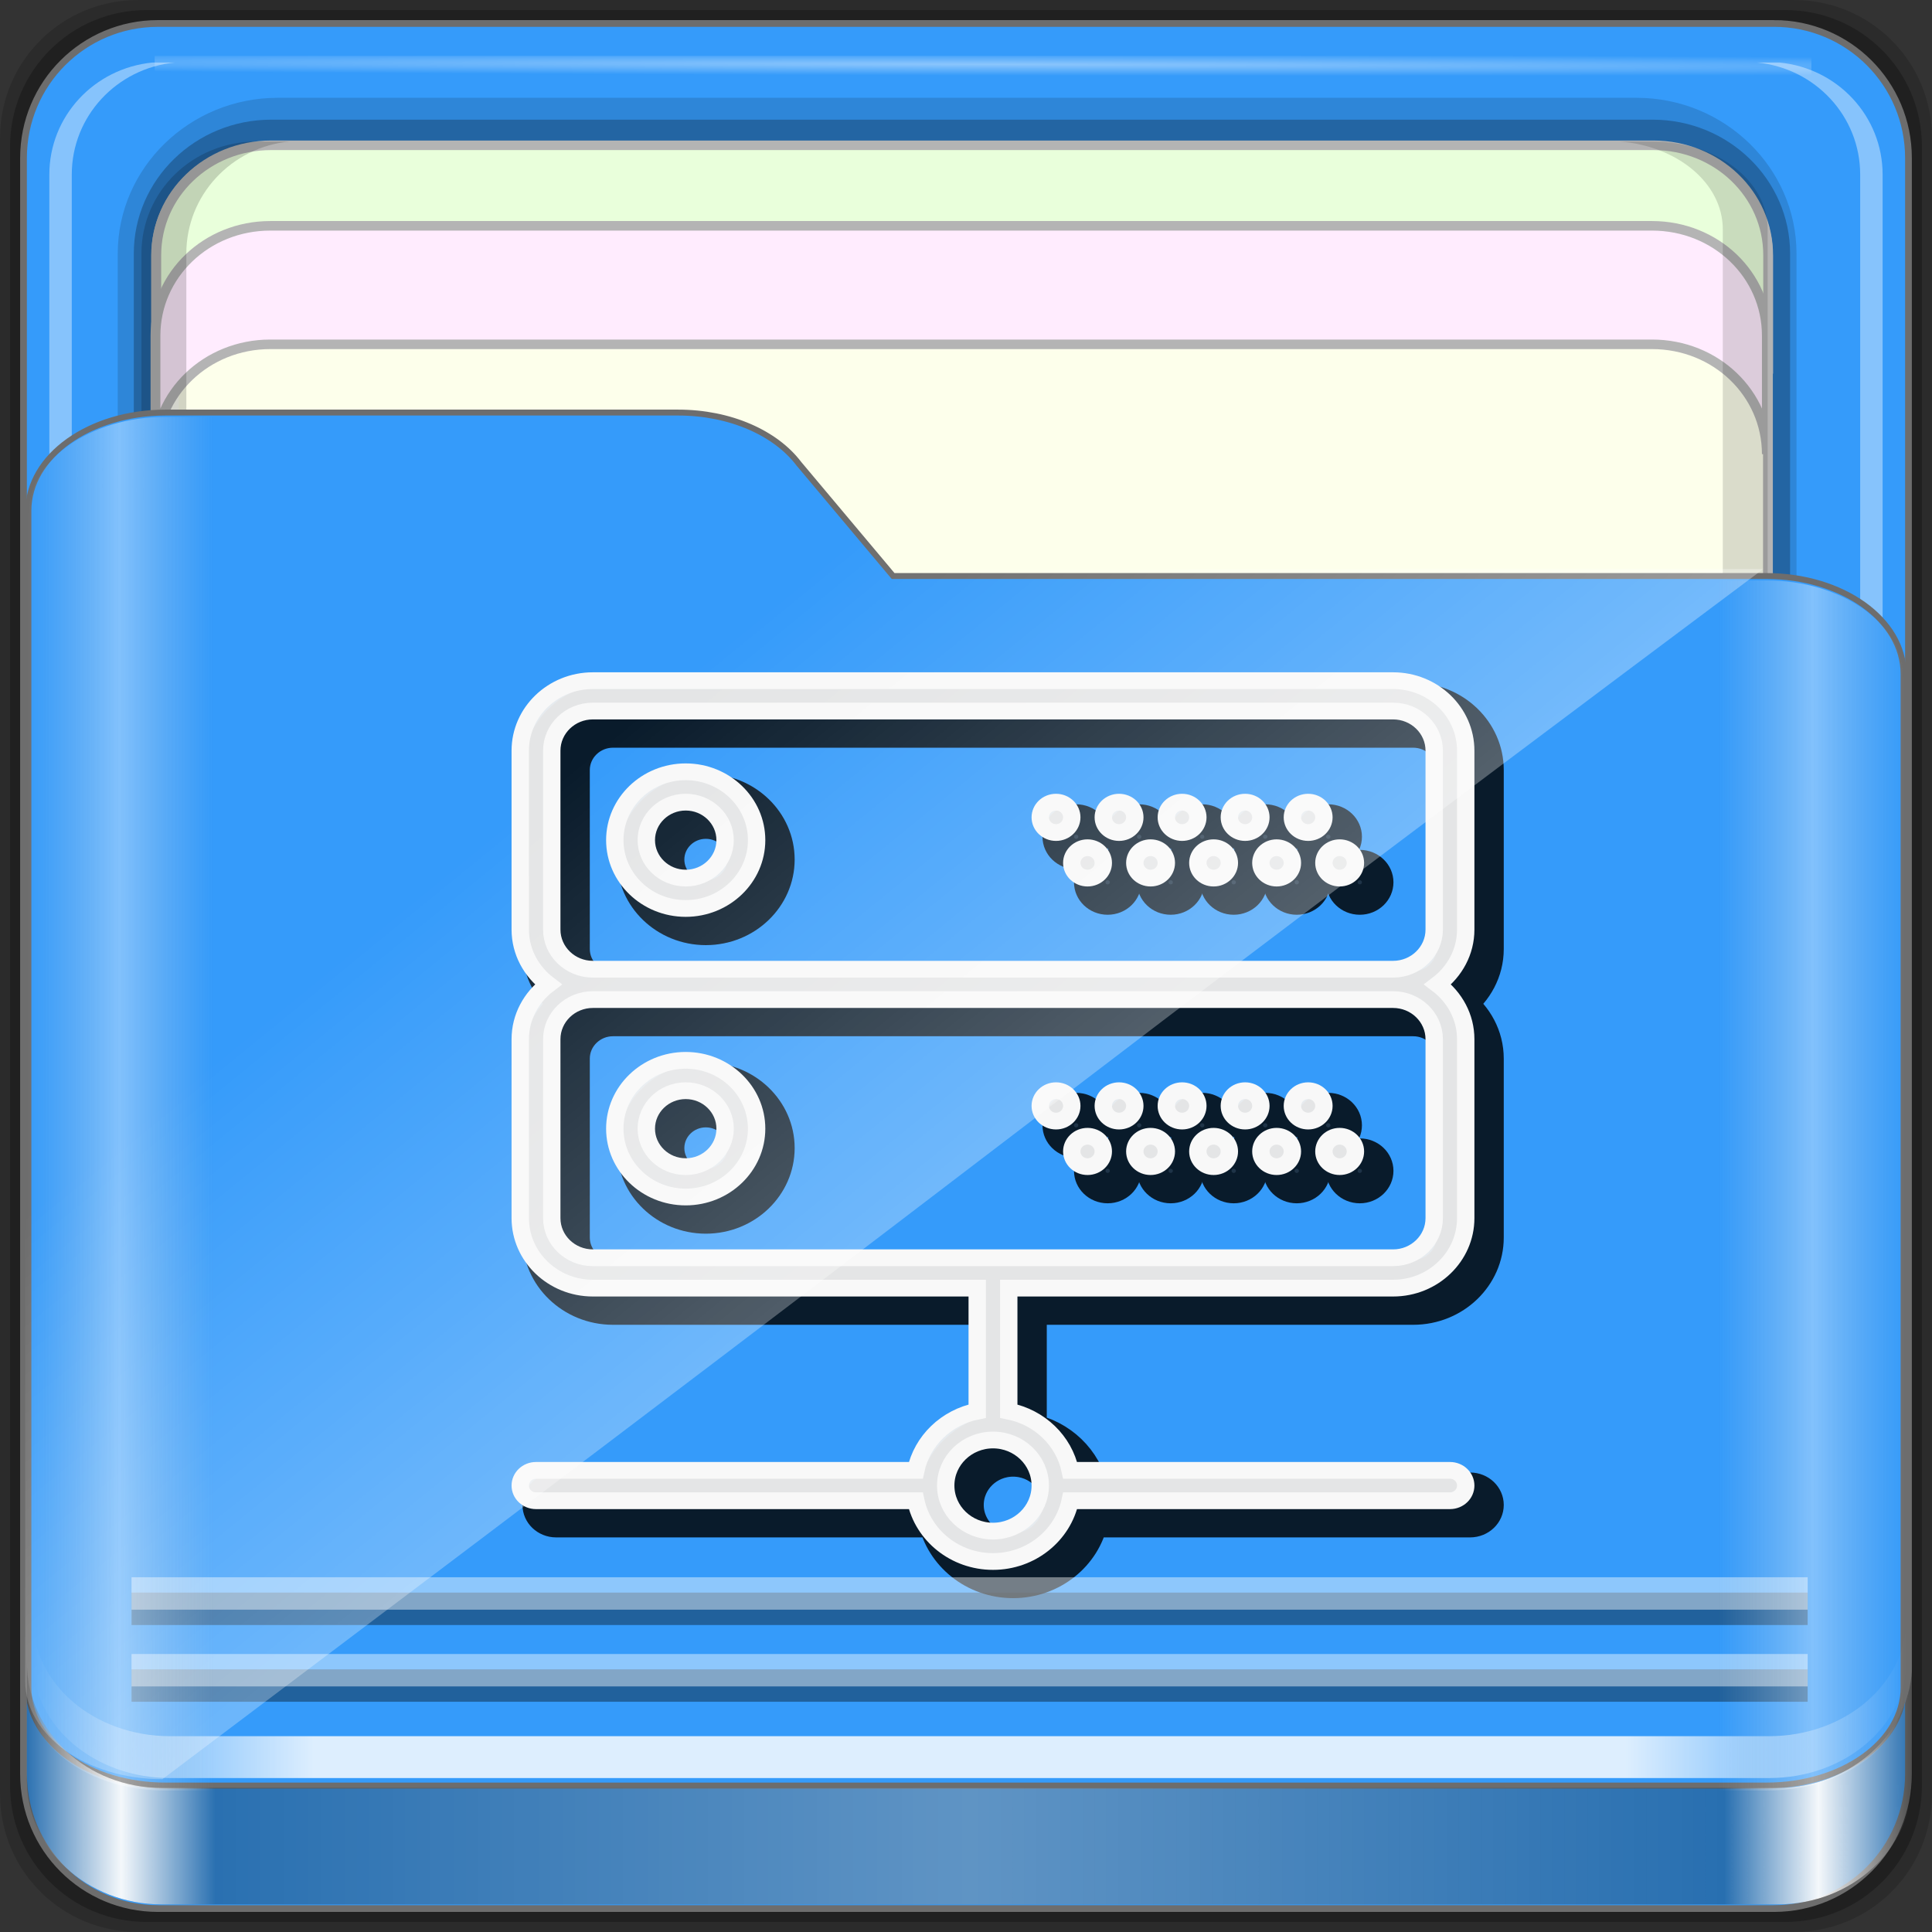 <?xml version="1.0" encoding="UTF-8" standalone="no"?>
<!-- Created with Inkscape (http://www.inkscape.org/) -->

<svg
   xmlns:dc="http://purl.org/dc/elements/1.1/"
   xmlns:cc="http://creativecommons.org/ns#"
   xmlns:rdf="http://www.w3.org/1999/02/22-rdf-syntax-ns#"
   xmlns:svg="http://www.w3.org/2000/svg"
   xmlns="http://www.w3.org/2000/svg"
   xmlns:xlink="http://www.w3.org/1999/xlink"
   xmlns:sodipodi="http://sodipodi.sourceforge.net/DTD/sodipodi-0.dtd"
   xmlns:inkscape="http://www.inkscape.org/namespaces/inkscape"
   width="96"
   height="96"
   viewBox="0 0 96 96"
   version="1.1"
   id="svg1072"
   inkscape:version="0.92.1 r15371"
   sodipodi:docname="certificate-server.svg">
  <rect x="0" y="0" width="96" height="96" fill="#333333" stroke="none"/>
  <title
     id="title885">Folder-Lila-HD-I</title>
  <defs
     id="defs1066">
    <linearGradient
       inkscape:collect="always"
       id="linearGradient4125">
      <stop
         style="stop-color:#ffffff;stop-opacity:1;"
         offset="0"
         id="stop4127" />
      <stop
         style="stop-color:#ffffff;stop-opacity:0;"
         offset="1"
         id="stop4129" />
    </linearGradient>
    <linearGradient
       id="linearGradient3298">
      <stop
         style="stop-color:#ffffff;stop-opacity:0.031"
         offset="0"
         id="stop3300" />
      <stop
         id="stop3302"
         offset="0.05"
         style="stop-color:#ffffff;stop-opacity:1;" />
      <stop
         style="stop-color:#ffffff;stop-opacity:0.024"
         offset="0.1"
         id="stop3304" />
      <stop
         id="stop3306"
         offset="0.5"
         style="stop-color:#ffffff;stop-opacity:0.281" />
      <stop
         style="stop-color:#fefefe;stop-opacity:0.016"
         offset="0.9"
         id="stop3308" />
      <stop
         id="stop3310"
         offset="0.95"
         style="stop-color:#ffffff;stop-opacity:1;" />
      <stop
         style="stop-color:#fdfdfd;stop-opacity:0"
         offset="1"
         id="stop3312" />
    </linearGradient>
    <linearGradient
       id="linearGradient4188">
      <stop
         style="stop-color:#ffffff;stop-opacity:0;"
         offset="0"
         id="stop4190" />
      <stop
         id="stop4198"
         offset="0.15"
         style="stop-color:#ffffff;stop-opacity:1;" />
      <stop
         id="stop4196"
         offset="0.85"
         style="stop-color:#ffffff;stop-opacity:1;" />
      <stop
         style="stop-color:#ffffff;stop-opacity:0;"
         offset="1"
         id="stop4192" />
    </linearGradient>
    <linearGradient
       id="linearGradient3832">
      <stop
         style="stop-color:#d8d8d8;stop-opacity:0;"
         offset="0"
         id="stop3834" />
      <stop
         id="stop3842"
         offset="0.05"
         style="stop-color:#ffffff;stop-opacity:1;" />
      <stop
         style="stop-color:#d8d8d8;stop-opacity:0;"
         offset="0.1"
         id="stop3846" />
      <stop
         id="stop3840"
         offset="0.5"
         style="stop-color:#d8d8d8;stop-opacity:0;" />
      <stop
         style="stop-color:#d8d8d8;stop-opacity:0;"
         offset="0.9"
         id="stop3844" />
      <stop
         id="stop3848"
         offset="0.95"
         style="stop-color:#ffffff;stop-opacity:1;" />
      <stop
         style="stop-color:#d8d8d8;stop-opacity:0;"
         offset="1"
         id="stop3836" />
    </linearGradient>
    <linearGradient
       id="linearGradient4012">
      <stop
         style="stop-color:#9a9a9a;stop-opacity:1;"
         offset="0"
         id="stop4014" />
      <stop
         style="stop-color:#6e6e6e;stop-opacity:1;"
         offset="1"
         id="stop4016" />
    </linearGradient>
    <linearGradient
       inkscape:collect="always"
       xlink:href="#linearGradient4188"
       id="linearGradient3891"
       gradientUnits="userSpaceOnUse"
       gradientTransform="matrix(1.115,0,0,1.115,6.597,1043.355)"
       x1="6.25"
       y1="80.625"
       x2="89.75"
       y2="80.625" />
    <linearGradient
       gradientTransform="matrix(0.993,0,0,0.981,12.165,1055.322)"
       inkscape:collect="always"
       xlink:href="#linearGradient3298"
       id="linearGradient3893"
       gradientUnits="userSpaceOnUse"
       x1="1.121"
       y1="84.063"
       x2="95.496"
       y2="84.063" />
    <linearGradient
       gradientTransform="matrix(0.993,0,0,0.981,11.828,1054.893)"
       y2="34.832"
       x2="22.635"
       y1="59.746"
       x1="44.726"
       gradientUnits="userSpaceOnUse"
       id="linearGradient3391"
       xlink:href="#linearGradient4125"
       inkscape:collect="always" />
    <linearGradient
       inkscape:collect="always"
       xlink:href="#linearGradient3832"
       id="linearGradient3889"
       gradientUnits="userSpaceOnUse"
       gradientTransform="matrix(1.115,0,0,1.036,-5.522,2.796)"
       x1="6.076"
       y1="47.473"
       x2="89.924"
       y2="47.473" />
    <radialGradient
       inkscape:collect="always"
       xlink:href="#linearGradient4125"
       id="radialGradient3885"
       gradientUnits="userSpaceOnUse"
       gradientTransform="matrix(1.699,0.004,-9.9578932e-5,0.014,-31.242,-184.992)"
       cx="44.659"
       cy="-187.511"
       fx="44.659"
       fy="-187.511"
       r="36.916" />
  </defs>
  <sodipodi:namedview
     id="base"
     pagecolor="#ffffff"
     bordercolor="#666666"
     borderopacity="1.0"
     inkscape:pageopacity="0.0"
     inkscape:pageshadow="2"
     inkscape:zoom="6.5901966"
     inkscape:cx="45.588742"
     inkscape:cy="17.806881"
     inkscape:document-units="px"
     inkscape:current-layer="g2467"
     showgrid="false"
     inkscape:showpageshadow="false"
     units="px"
     inkscape:lockguides="true"
     inkscape:window-width="1280"
     inkscape:window-height="972"
     inkscape:window-x="0"
     inkscape:window-y="26"
     inkscape:window-maximized="1"
     inkscape:snap-global="false">
    <sodipodi:guide
       position="0,0"
       orientation="0,96"
       id="guide1621"
       inkscape:locked="true" />
    <sodipodi:guide
       position="96,0"
       orientation="-96,0"
       id="guide1623"
       inkscape:locked="true" />
    <sodipodi:guide
       position="96,96"
       orientation="0,-96"
       id="guide1625"
       inkscape:locked="true" />
    <sodipodi:guide
       position="0,96"
       orientation="96,0"
       id="guide1627"
       inkscape:locked="true" />
  </sodipodi:namedview>
  <g
     inkscape:label="Base"
     inkscape:groupmode="layer"
     id="layer1"
     transform="translate(0,-1026.52)"
     sodipodi:insensitive="true">
    <g
       id="g1835"
       transform="translate(-12.119,-22.917)">
      <path
         style="display:inline;opacity:0.15;fill:#000000;fill-opacity:1;fill-rule:nonzero;stroke:none;stroke-width:0.987;enable-background:new"
         d="M 101.261,1049.437 H 18.976 c -3.799,0 -6.857,3.058 -6.857,6.857 v 82.286 c 0,3.799 3.058,6.857 6.857,6.857 h 82.286 c 3.799,0 6.857,-3.058 6.857,-6.857 v -82.286 c 0,-3.799 -3.058,-6.857 -6.857,-6.857 z"
         id="path3897"
         inkscape:connector-curvature="0" />
      <path
         inkscape:connector-curvature="0"
         id="path3895"
         d="M 100.833,1049.937 H 19.404 c -3.759,0 -6.786,3.026 -6.786,6.786 v 81.429 c 0,3.759 3.026,6.786 6.786,6.786 h 81.429 c 3.759,0 6.786,-3.026 6.786,-6.786 v -81.429 c 0,-3.759 -3.026,-6.786 -6.786,-6.786 z"
         style="display:inline;opacity:0.25;fill:#000000;fill-opacity:1;fill-rule:nonzero;stroke:none;stroke-width:0.987;enable-background:new" />
    </g>
  </g>
  <g
     inkscape:groupmode="layer"
     id="layer7"
     inkscape:label="spalla">
    <path
       style="display:inline;fill:#359bfa;fill-opacity:1;fill-rule:nonzero;stroke:#6d6d6d;stroke-width:0.335;stroke-miterlimit:4;stroke-dasharray:none;stroke-opacity:1;enable-background:new"
       d="M 88.142,1.166 H 7.858 c -3.706,0 -6.69,2.984 -6.69,6.691 v 80.287 c 0,3.707 2.984,6.691 6.69,6.691 h 80.283 c 3.706,0 6.69,-2.984 6.69,-6.691 V 7.856 c 0,-3.707 -2.984,-6.691 -6.69,-6.691 z"
       id="rect2419-1"
       inkscape:connector-curvature="0" />
  </g>
  <g
     inkscape:groupmode="layer"
     id="layer6"
     inkscape:label="interno">
    <g
       id="g4855"
       transform="matrix(0,-1.086,1.115,0,-0.948,206.754)"
       style="enable-background:new">
      <path
         sodipodi:nodetypes="sssssssss"
         inkscape:connector-curvature="0"
         id="path4843"
         d="m 117.219,6.098 c -3.921,0 -7.125,3.204 -7.125,7.125 v 60.562 c 0,3.921 3.204,7.125 7.125,7.125 h 61.562 c 3.921,0 7.125,-3.204 7.125,-7.125 v -60.562 c 0,-3.921 -3.204,-7.125 -7.125,-7.125 z"
         style="color:#000000;font-style:normal;font-variant:normal;font-weight:normal;font-stretch:normal;font-size:medium;line-height:normal;font-family:Sans;-inkscape-font-specification:Sans;text-indent:0;text-align:start;text-decoration:none;text-decoration-line:none;letter-spacing:normal;word-spacing:normal;text-transform:none;writing-mode:lr-tb;direction:ltr;baseline-shift:baseline;text-anchor:start;display:inline;overflow:visible;visibility:visible;opacity:0.137;fill:#000000;fill-opacity:1;fill-rule:nonzero;stroke:none;stroke-width:2;marker:none;enable-background:accumulate" />
      <path
         style="color:#000000;font-style:normal;font-variant:normal;font-weight:normal;font-stretch:normal;font-size:medium;line-height:normal;font-family:Sans;-inkscape-font-specification:Sans;text-indent:0;text-align:start;text-decoration:none;text-decoration-line:none;letter-spacing:normal;word-spacing:normal;text-transform:none;writing-mode:lr-tb;direction:ltr;baseline-shift:baseline;text-anchor:start;display:inline;overflow:visible;visibility:visible;opacity:0.245;fill:#000000;fill-opacity:1;fill-rule:nonzero;stroke:none;stroke-width:2;marker:none;enable-background:accumulate"
         d="m 117.219,6.813 c -3.379,0 -6.125,2.746 -6.125,6.125 v 61.562 c 0,3.379 2.746,6.125 6.125,6.125 h 61.562 c 3.379,0 6.125,-2.746 6.125,-6.125 v -61.562 c 0,-3.379 -2.746,-6.125 -6.125,-6.125 z"
         id="path4849"
         inkscape:connector-curvature="0"
         sodipodi:nodetypes="sssssssss" />
      <path
         style="display:inline;fill:#fdffeb;fill-opacity:1;fill-rule:nonzero;stroke:#b4b4b4;stroke-width:0.437;stroke-miterlimit:4;stroke-dasharray:none;stroke-opacity:1"
         d="m 183.704,12.925 c 0,-2.843 -2.242,-5.119 -5.026,-5.119 h -30.722 c 2.784,0 5.026,2.276 5.026,5.119 v 61.594 c 0,2.843 -2.242,5.119 -5.026,5.119 h 30.722 c 2.784,0 5.026,-2.276 5.026,-5.119 z"
         id="path4046"
         inkscape:connector-curvature="0" />
      <path
         inkscape:connector-curvature="0"
         id="path4815"
         d="m 115.708,79.154 v 1 c 0.262,2.594 2.46,4.594 5.125,4.594 h 61.562 c 2.665,0 4.863,-2 5.125,-4.594 v -1 c -0.262,2.594 -2.46,4.594 -5.125,4.594 h -61.562 c -2.665,0 -4.863,-2 -5.125,-4.594 z"
         style="display:inline;opacity:0.4;fill:#ffffff;fill-opacity:1;fill-rule:nonzero;stroke:none" />
      <path
         inkscape:connector-curvature="0"
         id="path4820"
         d="m 116.688,7.813 c -2.594,0.262 -4.594,2.46 -4.594,5.125 v 0.469 c 0.262,-2.594 2.46,-4.594 5.125,-4.594 h 61.562 c 2.665,0 4.863,2 5.125,4.594 v -0.469 c 0,-2.843 -2.282,-5.125 -5.125,-5.125 h -61.562 c -0.178,0 -0.358,-0.017 -0.531,0 z"
         style="display:inline;opacity:0.5;fill:#ffffff;fill-opacity:1;fill-rule:nonzero;stroke:none" />
      <path
         style="display:inline;opacity:0.4;fill:#ffffff;fill-opacity:1;fill-rule:nonzero;stroke:none"
         d="m 115.708,8.643 v -1 c 0.262,-2.594 2.46,-4.594 5.125,-4.594 h 61.562 c 2.665,0 4.863,2 5.125,4.594 v 1 c -0.262,-2.594 -2.46,-4.594 -5.125,-4.594 h -61.562 c -2.665,0 -4.863,2 -5.125,4.594 z"
         id="path3896"
         inkscape:connector-curvature="0" />
      <rect
         style="opacity:0.426;fill:url(#radialGradient3885);fill-opacity:1;stroke:none"
         id="rect3902"
         width="73.831"
         height="0.907"
         x="7.743"
         y="-187.827"
         transform="rotate(90)" />
      <path
         inkscape:connector-curvature="0"
         id="path3899"
         d="m 183.733,12.934 c 0,-2.843 -2.242,-5.119 -5.026,-5.119 h -5.422 c 2.784,0 5.026,2.276 5.026,5.119 v 61.594 c 0,2.843 -2.242,5.119 -5.026,5.119 h 5.422 c 2.784,0 5.026,-2.276 5.026,-5.119 z"
         style="display:inline;fill:#e9ffdb;fill-opacity:1;fill-rule:nonzero;stroke:#b4b4b4;stroke-width:0.437;stroke-miterlimit:4;stroke-dasharray:none;stroke-opacity:1" />
      <path
         style="display:inline;fill:#ffecfe;fill-opacity:1;fill-rule:nonzero;stroke:#b4b4b4;stroke-width:0.437;stroke-miterlimit:4;stroke-dasharray:none;stroke-opacity:1"
         d="m 180.049,12.896 c 0,-2.842 -2.242,-5.117 -5.026,-5.117 h -5.422 c 2.784,0 5.026,2.275 5.026,5.117 v 61.576 c 0,2.842 -2.242,5.117 -5.026,5.117 h 5.422 c 2.784,0 5.026,-2.275 5.026,-5.117 z"
         id="path3086"
         inkscape:connector-curvature="0" />
      <path
         inkscape:connector-curvature="0"
         id="path4810"
         d="m 127.618,73.032 v 1.469 c 0,2.843 1.789,5.125 4.017,5.125 h 48.254 c 2.228,0 4.017,-2.282 4.017,-5.125 v -1.469 c -0.205,2.594 -1.928,4.594 -4.017,4.594 h -48.254 c -2.089,0 -3.812,-2 -4.017,-4.594 z"
         style="display:inline;opacity:0.138;fill:#000000;fill-opacity:1;fill-rule:nonzero;stroke:none" />
      <path
         style="display:inline;opacity:0.169;fill:#000000;fill-opacity:1;fill-rule:nonzero;stroke:none"
         d="m 112.094,13.748 v -1.469 c 0,-2.843 2.282,-5.125 5.125,-5.125 h 61.562 c 2.843,0 5.125,2.282 5.125,5.125 v 1.469 c -0.262,-2.594 -2.46,-4.594 -5.125,-4.594 h -61.562 c -2.665,0 -4.863,2 -5.125,4.594 z"
         id="path3898"
         inkscape:connector-curvature="0" />
    </g>
  </g>
  <g
     inkscape:groupmode="layer"
     id="layer5"
     inkscape:label="tasca">
    <path
       sodipodi:nodetypes="ssssssccssss"
       inkscape:connector-curvature="0"
       id="path4187"
       d="m 1.411,83.85 c 0,2.7 3.041,4.873 6.818,4.873 H 87.771 c 3.777,0 6.818,-2.173 6.818,-4.873 V 33.495 c 0,-2.7 -3.041,-4.873 -6.818,-4.873 H 44.378 L 39.691,23.038 C 38.539,21.519 36.286,20.5 33.69,20.5 H 8.229 c -3.777,0 -6.818,2.173 -6.818,4.873 z"
       style="display:inline;fill:#359bfa;fill-opacity:1;fill-rule:nonzero;stroke:#6d6d6d;stroke-width:0.294;stroke-miterlimit:4;stroke-dasharray:none;stroke-opacity:1;enable-background:new" />
  </g>
  <g
     inkscape:groupmode="layer"
     id="layer3"
     inkscape:label="ombre-luci"
     style="display:inline">
    <g
       id="g1041"
       transform="matrix(1,0,0,0.933,0,6.327)">
      <g
         transform="matrix(1,0,0,0.964,21.919,-0.319)"
         style="display:inline;stroke:#000000;stroke-opacity:1;stroke-width:1.843;stroke-miterlimit:4;stroke-dasharray:none"
         id="g2467">
        <g
           id="g2385"
           transform="matrix(0.783,0,0,0.839,4.932,31.134)"
           style="opacity:0.826;fill:#1a1a1a;fill-opacity:0.957;stroke:#000000;stroke-opacity:1;stroke-width:2.273;stroke-miterlimit:4;stroke-dasharray:none">
          <g
             id="g2353"
             style="fill:#1a1a1a;fill-opacity:0.957;stroke:#000000;stroke-opacity:1;stroke-width:2.273;stroke-miterlimit:4;stroke-dasharray:none">
            <path
               id="path2307"
               d="M 10.5,7 C 8.019,7 6,9.019 6,11.5 6,13.981 8.019,16 10.5,16 12.981,16 15,13.981 15,11.5 15,9.019 12.981,7 10.5,7 Z m 0,7 C 9.122,14 8,12.879 8,11.5 8,10.121 9.122,9 10.5,9 11.878,9 13,10.121 13,11.5 13,12.879 11.878,14 10.5,14 Z"
               inkscape:connector-curvature="0"
               style="fill:#1a1a1a;fill-opacity:0.957;stroke:#000000;stroke-opacity:1;stroke-width:2.273;stroke-miterlimit:4;stroke-dasharray:none" />
            <circle
               id="circle2309"
               r="1"
               cy="10"
               cx="50"
               style="fill:#1a1a1a;fill-opacity:0.957;stroke:#000000;stroke-opacity:1;stroke-width:2.273;stroke-miterlimit:4;stroke-dasharray:none" />
            <circle
               id="circle2311"
               r="1"
               cy="10"
               cx="46"
               style="fill:#1a1a1a;fill-opacity:0.957;stroke:#000000;stroke-opacity:1;stroke-width:2.273;stroke-miterlimit:4;stroke-dasharray:none" />
            <circle
               id="circle2313"
               r="1"
               cy="13"
               cx="52"
               style="fill:#1a1a1a;fill-opacity:0.957;stroke:#000000;stroke-opacity:1;stroke-width:2.273;stroke-miterlimit:4;stroke-dasharray:none" />
            <circle
               id="circle2315"
               r="1"
               cy="13"
               cx="48"
               style="fill:#1a1a1a;fill-opacity:0.957;stroke:#000000;stroke-opacity:1;stroke-width:2.273;stroke-miterlimit:4;stroke-dasharray:none" />
            <circle
               id="circle2317"
               r="1"
               cy="10"
               cx="42"
               style="fill:#1a1a1a;fill-opacity:0.957;stroke:#000000;stroke-opacity:1;stroke-width:2.273;stroke-miterlimit:4;stroke-dasharray:none" />
            <circle
               id="circle2319"
               r="1"
               cy="13"
               cx="44"
               style="fill:#1a1a1a;fill-opacity:0.957;stroke:#000000;stroke-opacity:1;stroke-width:2.273;stroke-miterlimit:4;stroke-dasharray:none" />
            <circle
               id="circle2321"
               r="1"
               cy="10"
               cx="38"
               style="fill:#1a1a1a;fill-opacity:0.957;stroke:#000000;stroke-opacity:1;stroke-width:2.273;stroke-miterlimit:4;stroke-dasharray:none" />
            <circle
               id="circle2323"
               r="1"
               cy="13"
               cx="40"
               style="fill:#1a1a1a;fill-opacity:0.957;stroke:#000000;stroke-opacity:1;stroke-width:2.273;stroke-miterlimit:4;stroke-dasharray:none" />
            <circle
               id="circle2325"
               r="1"
               cy="10"
               cx="34"
               style="fill:#1a1a1a;fill-opacity:0.957;stroke:#000000;stroke-opacity:1;stroke-width:2.273;stroke-miterlimit:4;stroke-dasharray:none" />
            <circle
               id="circle2327"
               r="1"
               cy="13"
               cx="36"
               style="fill:#1a1a1a;fill-opacity:0.957;stroke:#000000;stroke-opacity:1;stroke-width:2.273;stroke-miterlimit:4;stroke-dasharray:none" />
            <path
               id="path2329"
               d="M 60,17.392 V 5.608 C 60,3.067 57.933,1 55.392,1 H 4.608 C 2.067,1 0,3.067 0,5.608 V 17.391 C 0,18.86 0.703,20.156 1.777,21 0.703,21.844 0,23.14 0,24.608 V 36.391 C 0,38.933 2.067,41 4.608,41 H 29 v 8.101 C 27.044,49.5 25.5,51.044 25.101,53 H 1 c -0.552,0 -1,0.447 -1,1 0,0.553 0.448,1 1,1 h 24.101 c 0.465,2.279 2.484,4 4.899,4 2.415,0 4.434,-1.721 4.899,-4 H 59 c 0.552,0 1,-0.447 1,-1 0,-0.553 -0.448,-1 -1,-1 H 34.899 C 34.5,51.044 32.956,49.5 31,49.101 V 41 H 55.392 C 57.933,41 60,38.933 60,36.392 V 24.608 C 60,23.139 59.297,21.844 58.223,21 59.297,20.156 60,18.86 60,17.392 Z M 33,54 c 0,1.654 -1.346,3 -3,3 -1.654,0 -3,-1.346 -3,-3 0,-1.654 1.346,-3 3,-3 1.654,0 3,1.346 3,3 z M 58,24.608 V 36.391 C 58,37.83 56.83,39 55.392,39 H 4.608 C 3.17,39 2,37.83 2,36.392 V 24.608 C 2,23.17 3.17,22 4.608,22 H 55.391 C 56.83,22 58,23.17 58,24.608 Z M 4.608,20 C 3.17,20 2,18.83 2,17.392 V 5.608 C 2,4.17 3.17,3 4.608,3 H 55.391 C 56.83,3 58,4.17 58,5.608 V 17.391 C 58,18.83 56.83,20 55.392,20 Z"
               inkscape:connector-curvature="0"
               style="fill:#1a1a1a;fill-opacity:0.957;stroke:#000000;stroke-opacity:1;stroke-width:2.273;stroke-miterlimit:4;stroke-dasharray:none" />
            <path
               id="path2331"
               d="M 10.5,35 C 12.981,35 15,32.981 15,30.5 15,28.019 12.981,26 10.5,26 8.019,26 6,28.019 6,30.5 6,32.981 8.019,35 10.5,35 Z m 0,-7 C 11.878,28 13,29.121 13,30.5 13,31.879 11.878,33 10.5,33 9.122,33 8,31.879 8,30.5 8,29.121 9.122,28 10.5,28 Z"
               inkscape:connector-curvature="0"
               style="fill:#1a1a1a;fill-opacity:0.957;stroke:#000000;stroke-opacity:1;stroke-width:2.273;stroke-miterlimit:4;stroke-dasharray:none" />
            <circle
               id="circle2333"
               r="1"
               cy="29"
               cx="50"
               style="fill:#1a1a1a;fill-opacity:0.957;stroke:#000000;stroke-opacity:1;stroke-width:2.273;stroke-miterlimit:4;stroke-dasharray:none" />
            <circle
               id="circle2335"
               r="1"
               cy="29"
               cx="46"
               style="fill:#1a1a1a;fill-opacity:0.957;stroke:#000000;stroke-opacity:1;stroke-width:2.273;stroke-miterlimit:4;stroke-dasharray:none" />
            <circle
               id="circle2337"
               r="1"
               cy="32"
               cx="52"
               style="fill:#1a1a1a;fill-opacity:0.957;stroke:#000000;stroke-opacity:1;stroke-width:2.273;stroke-miterlimit:4;stroke-dasharray:none" />
            <circle
               id="circle2339"
               r="1"
               cy="32"
               cx="48"
               style="fill:#1a1a1a;fill-opacity:0.957;stroke:#000000;stroke-opacity:1;stroke-width:2.273;stroke-miterlimit:4;stroke-dasharray:none" />
            <circle
               id="circle2341"
               r="1"
               cy="29"
               cx="42"
               style="fill:#1a1a1a;fill-opacity:0.957;stroke:#000000;stroke-opacity:1;stroke-width:2.273;stroke-miterlimit:4;stroke-dasharray:none" />
            <circle
               id="circle2343"
               r="1"
               cy="32"
               cx="44"
               style="fill:#1a1a1a;fill-opacity:0.957;stroke:#000000;stroke-opacity:1;stroke-width:2.273;stroke-miterlimit:4;stroke-dasharray:none" />
            <circle
               id="circle2345"
               r="1"
               cy="29"
               cx="38"
               style="fill:#1a1a1a;fill-opacity:0.957;stroke:#000000;stroke-opacity:1;stroke-width:2.273;stroke-miterlimit:4;stroke-dasharray:none" />
            <circle
               id="circle2347"
               r="1"
               cy="32"
               cx="40"
               style="fill:#1a1a1a;fill-opacity:0.957;stroke:#000000;stroke-opacity:1;stroke-width:2.273;stroke-miterlimit:4;stroke-dasharray:none" />
            <circle
               id="circle2349"
               r="1"
               cy="29"
               cx="34"
               style="fill:#1a1a1a;fill-opacity:0.957;stroke:#000000;stroke-opacity:1;stroke-width:2.273;stroke-miterlimit:4;stroke-dasharray:none" />
            <circle
               id="circle2351"
               r="1"
               cy="32"
               cx="36"
               style="fill:#1a1a1a;fill-opacity:0.957;stroke:#000000;stroke-opacity:1;stroke-width:2.273;stroke-miterlimit:4;stroke-dasharray:none" />
          </g>
          <g
             id="g2355"
             style="fill:#1a1a1a;fill-opacity:0.957;stroke:#000000;stroke-opacity:1;stroke-width:2.273;stroke-miterlimit:4;stroke-dasharray:none" />
          <g
             id="g2357"
             style="fill:#1a1a1a;fill-opacity:0.957;stroke:#000000;stroke-opacity:1;stroke-width:2.273;stroke-miterlimit:4;stroke-dasharray:none" />
          <g
             id="g2359"
             style="fill:#1a1a1a;fill-opacity:0.957;stroke:#000000;stroke-opacity:1;stroke-width:2.273;stroke-miterlimit:4;stroke-dasharray:none" />
          <g
             id="g2361"
             style="fill:#1a1a1a;fill-opacity:0.957;stroke:#000000;stroke-opacity:1;stroke-width:2.273;stroke-miterlimit:4;stroke-dasharray:none" />
          <g
             id="g2363"
             style="fill:#1a1a1a;fill-opacity:0.957;stroke:#000000;stroke-opacity:1;stroke-width:2.273;stroke-miterlimit:4;stroke-dasharray:none" />
          <g
             id="g2365"
             style="fill:#1a1a1a;fill-opacity:0.957;stroke:#000000;stroke-opacity:1;stroke-width:2.273;stroke-miterlimit:4;stroke-dasharray:none" />
          <g
             id="g2367"
             style="fill:#1a1a1a;fill-opacity:0.957;stroke:#000000;stroke-opacity:1;stroke-width:2.273;stroke-miterlimit:4;stroke-dasharray:none" />
          <g
             id="g2369"
             style="fill:#1a1a1a;fill-opacity:0.957;stroke:#000000;stroke-opacity:1;stroke-width:2.273;stroke-miterlimit:4;stroke-dasharray:none" />
          <g
             id="g2371"
             style="fill:#1a1a1a;fill-opacity:0.957;stroke:#000000;stroke-opacity:1;stroke-width:2.273;stroke-miterlimit:4;stroke-dasharray:none" />
          <g
             id="g2373"
             style="fill:#1a1a1a;fill-opacity:0.957;stroke:#000000;stroke-opacity:1;stroke-width:2.273;stroke-miterlimit:4;stroke-dasharray:none" />
          <g
             id="g2375"
             style="fill:#1a1a1a;fill-opacity:0.957;stroke:#000000;stroke-opacity:1;stroke-width:2.273;stroke-miterlimit:4;stroke-dasharray:none" />
          <g
             id="g2377"
             style="fill:#1a1a1a;fill-opacity:0.957;stroke:#000000;stroke-opacity:1;stroke-width:2.273;stroke-miterlimit:4;stroke-dasharray:none" />
          <g
             id="g2379"
             style="fill:#1a1a1a;fill-opacity:0.957;stroke:#000000;stroke-opacity:1;stroke-width:2.273;stroke-miterlimit:4;stroke-dasharray:none" />
          <g
             id="g2381"
             style="fill:#1a1a1a;fill-opacity:0.957;stroke:#000000;stroke-opacity:1;stroke-width:2.273;stroke-miterlimit:4;stroke-dasharray:none" />
          <g
             id="g2383"
             style="fill:#1a1a1a;fill-opacity:0.957;stroke:#000000;stroke-opacity:1;stroke-width:2.273;stroke-miterlimit:4;stroke-dasharray:none" />
        </g>
        <g
           style="fill:#eeeeee;fill-opacity:0.957;stroke:#f8f8f8;stroke-opacity:1;stroke-width:1.103;stroke-miterlimit:4;stroke-dasharray:none"
           transform="matrix(0.783,0,0,0.839,3.932,30.062)"
           id="g2173">
          <g
             style="fill:#eeeeee;fill-opacity:0.957;stroke:#f8f8f8;stroke-opacity:1;stroke-width:1.103;stroke-miterlimit:4;stroke-dasharray:none"
             id="g2095">
            <path
               style="fill:#eeeeee;fill-opacity:0.957;stroke:#f8f8f8;stroke-opacity:1;stroke-width:1.103;stroke-miterlimit:4;stroke-dasharray:none"
               inkscape:connector-curvature="0"
               d="M 10.5,7 C 8.019,7 6,9.019 6,11.5 6,13.981 8.019,16 10.5,16 12.981,16 15,13.981 15,11.5 15,9.019 12.981,7 10.5,7 Z m 0,7 C 9.122,14 8,12.879 8,11.5 8,10.121 9.122,9 10.5,9 11.878,9 13,10.121 13,11.5 13,12.879 11.878,14 10.5,14 Z"
               id="path2049" />
            <circle
               style="fill:#eeeeee;fill-opacity:0.957;stroke:#f8f8f8;stroke-opacity:1;stroke-width:1.103;stroke-miterlimit:4;stroke-dasharray:none"
               cx="50"
               cy="10"
               r="1"
               id="circle2051" />
            <circle
               style="fill:#eeeeee;fill-opacity:0.957;stroke:#f8f8f8;stroke-opacity:1;stroke-width:1.103;stroke-miterlimit:4;stroke-dasharray:none"
               cx="46"
               cy="10"
               r="1"
               id="circle2053" />
            <circle
               style="fill:#eeeeee;fill-opacity:0.957;stroke:#f8f8f8;stroke-opacity:1;stroke-width:1.103;stroke-miterlimit:4;stroke-dasharray:none"
               cx="52"
               cy="13"
               r="1"
               id="circle2055" />
            <circle
               style="fill:#eeeeee;fill-opacity:0.957;stroke:#f8f8f8;stroke-opacity:1;stroke-width:1.103;stroke-miterlimit:4;stroke-dasharray:none"
               cx="48"
               cy="13"
               r="1"
               id="circle2057" />
            <circle
               style="fill:#eeeeee;fill-opacity:0.957;stroke:#f8f8f8;stroke-opacity:1;stroke-width:1.103;stroke-miterlimit:4;stroke-dasharray:none"
               cx="42"
               cy="10"
               r="1"
               id="circle2059" />
            <circle
               style="fill:#eeeeee;fill-opacity:0.957;stroke:#f8f8f8;stroke-opacity:1;stroke-width:1.103;stroke-miterlimit:4;stroke-dasharray:none"
               cx="44"
               cy="13"
               r="1"
               id="circle2061" />
            <circle
               style="fill:#eeeeee;fill-opacity:0.957;stroke:#f8f8f8;stroke-opacity:1;stroke-width:1.103;stroke-miterlimit:4;stroke-dasharray:none"
               cx="38"
               cy="10"
               r="1"
               id="circle2063" />
            <circle
               style="fill:#eeeeee;fill-opacity:0.957;stroke:#f8f8f8;stroke-opacity:1;stroke-width:1.103;stroke-miterlimit:4;stroke-dasharray:none"
               cx="40"
               cy="13"
               r="1"
               id="circle2065" />
            <circle
               style="fill:#eeeeee;fill-opacity:0.957;stroke:#f8f8f8;stroke-opacity:1;stroke-width:1.103;stroke-miterlimit:4;stroke-dasharray:none"
               cx="34"
               cy="10"
               r="1"
               id="circle2067" />
            <circle
               style="fill:#eeeeee;fill-opacity:0.957;stroke:#f8f8f8;stroke-opacity:1;stroke-width:1.103;stroke-miterlimit:4;stroke-dasharray:none"
               cx="36"
               cy="13"
               r="1"
               id="circle2069" />
            <path
               style="fill:#eeeeee;fill-opacity:0.957;stroke:#f8f8f8;stroke-opacity:1;stroke-width:1.103;stroke-miterlimit:4;stroke-dasharray:none"
               inkscape:connector-curvature="0"
               d="M 60,17.392 V 5.608 C 60,3.067 57.933,1 55.392,1 H 4.608 C 2.067,1 0,3.067 0,5.608 V 17.391 C 0,18.86 0.703,20.156 1.777,21 0.703,21.844 0,23.14 0,24.608 V 36.391 C 0,38.933 2.067,41 4.608,41 H 29 v 8.101 C 27.044,49.5 25.5,51.044 25.101,53 H 1 c -0.552,0 -1,0.447 -1,1 0,0.553 0.448,1 1,1 h 24.101 c 0.465,2.279 2.484,4 4.899,4 2.415,0 4.434,-1.721 4.899,-4 H 59 c 0.552,0 1,-0.447 1,-1 0,-0.553 -0.448,-1 -1,-1 H 34.899 C 34.5,51.044 32.956,49.5 31,49.101 V 41 H 55.392 C 57.933,41 60,38.933 60,36.392 V 24.608 C 60,23.139 59.297,21.844 58.223,21 59.297,20.156 60,18.86 60,17.392 Z M 33,54 c 0,1.654 -1.346,3 -3,3 -1.654,0 -3,-1.346 -3,-3 0,-1.654 1.346,-3 3,-3 1.654,0 3,1.346 3,3 z M 58,24.608 V 36.391 C 58,37.83 56.83,39 55.392,39 H 4.608 C 3.17,39 2,37.83 2,36.392 V 24.608 C 2,23.17 3.17,22 4.608,22 H 55.391 C 56.83,22 58,23.17 58,24.608 Z M 4.608,20 C 3.17,20 2,18.83 2,17.392 V 5.608 C 2,4.17 3.17,3 4.608,3 H 55.391 C 56.83,3 58,4.17 58,5.608 V 17.391 C 58,18.83 56.83,20 55.392,20 Z"
               id="path2071" />
            <path
               style="fill:#eeeeee;fill-opacity:0.957;stroke:#f8f8f8;stroke-opacity:1;stroke-width:1.103;stroke-miterlimit:4;stroke-dasharray:none"
               inkscape:connector-curvature="0"
               d="M 10.5,35 C 12.981,35 15,32.981 15,30.5 15,28.019 12.981,26 10.5,26 8.019,26 6,28.019 6,30.5 6,32.981 8.019,35 10.5,35 Z m 0,-7 C 11.878,28 13,29.121 13,30.5 13,31.879 11.878,33 10.5,33 9.122,33 8,31.879 8,30.5 8,29.121 9.122,28 10.5,28 Z"
               id="path2073" />
            <circle
               style="fill:#eeeeee;fill-opacity:0.957;stroke:#f8f8f8;stroke-opacity:1;stroke-width:1.103;stroke-miterlimit:4;stroke-dasharray:none"
               cx="50"
               cy="29"
               r="1"
               id="circle2075" />
            <circle
               style="fill:#eeeeee;fill-opacity:0.957;stroke:#f8f8f8;stroke-opacity:1;stroke-width:1.103;stroke-miterlimit:4;stroke-dasharray:none"
               cx="46"
               cy="29"
               r="1"
               id="circle2077" />
            <circle
               style="fill:#eeeeee;fill-opacity:0.957;stroke:#f8f8f8;stroke-opacity:1;stroke-width:1.103;stroke-miterlimit:4;stroke-dasharray:none"
               cx="52"
               cy="32"
               r="1"
               id="circle2079" />
            <circle
               style="fill:#eeeeee;fill-opacity:0.957;stroke:#f8f8f8;stroke-opacity:1;stroke-width:1.103;stroke-miterlimit:4;stroke-dasharray:none"
               cx="48"
               cy="32"
               r="1"
               id="circle2081" />
            <circle
               style="fill:#eeeeee;fill-opacity:0.957;stroke:#f8f8f8;stroke-opacity:1;stroke-width:1.103;stroke-miterlimit:4;stroke-dasharray:none"
               cx="42"
               cy="29"
               r="1"
               id="circle2083" />
            <circle
               style="fill:#eeeeee;fill-opacity:0.957;stroke:#f8f8f8;stroke-opacity:1;stroke-width:1.103;stroke-miterlimit:4;stroke-dasharray:none"
               cx="44"
               cy="32"
               r="1"
               id="circle2085" />
            <circle
               style="fill:#eeeeee;fill-opacity:0.957;stroke:#f8f8f8;stroke-opacity:1;stroke-width:1.103;stroke-miterlimit:4;stroke-dasharray:none"
               cx="38"
               cy="29"
               r="1"
               id="circle2087" />
            <circle
               style="fill:#eeeeee;fill-opacity:0.957;stroke:#f8f8f8;stroke-opacity:1;stroke-width:1.103;stroke-miterlimit:4;stroke-dasharray:none"
               cx="40"
               cy="32"
               r="1"
               id="circle2089" />
            <circle
               style="fill:#eeeeee;fill-opacity:0.957;stroke:#f8f8f8;stroke-opacity:1;stroke-width:1.103;stroke-miterlimit:4;stroke-dasharray:none"
               cx="34"
               cy="29"
               r="1"
               id="circle2091" />
            <circle
               style="fill:#eeeeee;fill-opacity:0.957;stroke:#f8f8f8;stroke-opacity:1;stroke-width:1.103;stroke-miterlimit:4;stroke-dasharray:none"
               cx="36"
               cy="32"
               r="1"
               id="circle2093" />
          </g>
          <g
             style="fill:#eeeeee;fill-opacity:0.957;stroke:#f8f8f8;stroke-opacity:1;stroke-width:1.103;stroke-miterlimit:4;stroke-dasharray:none"
             id="g2097" />
          <g
             style="fill:#eeeeee;fill-opacity:0.957;stroke:#f8f8f8;stroke-opacity:1;stroke-width:1.103;stroke-miterlimit:4;stroke-dasharray:none"
             id="g2099" />
          <g
             style="fill:#eeeeee;fill-opacity:0.957;stroke:#f8f8f8;stroke-opacity:1;stroke-width:1.103;stroke-miterlimit:4;stroke-dasharray:none"
             id="g2101" />
          <g
             style="fill:#eeeeee;fill-opacity:0.957;stroke:#f8f8f8;stroke-opacity:1;stroke-width:1.103;stroke-miterlimit:4;stroke-dasharray:none"
             id="g2103" />
          <g
             style="fill:#eeeeee;fill-opacity:0.957;stroke:#f8f8f8;stroke-opacity:1;stroke-width:1.103;stroke-miterlimit:4;stroke-dasharray:none"
             id="g2105" />
          <g
             style="fill:#eeeeee;fill-opacity:0.957;stroke:#f8f8f8;stroke-opacity:1;stroke-width:1.103;stroke-miterlimit:4;stroke-dasharray:none"
             id="g2107" />
          <g
             style="fill:#eeeeee;fill-opacity:0.957;stroke:#f8f8f8;stroke-opacity:1;stroke-width:1.103;stroke-miterlimit:4;stroke-dasharray:none"
             id="g2109" />
          <g
             style="fill:#eeeeee;fill-opacity:0.957;stroke:#f8f8f8;stroke-opacity:1;stroke-width:1.103;stroke-miterlimit:4;stroke-dasharray:none"
             id="g2111" />
          <g
             style="fill:#eeeeee;fill-opacity:0.957;stroke:#f8f8f8;stroke-opacity:1;stroke-width:1.103;stroke-miterlimit:4;stroke-dasharray:none"
             id="g2113" />
          <g
             style="fill:#eeeeee;fill-opacity:0.957;stroke:#f8f8f8;stroke-opacity:1;stroke-width:1.103;stroke-miterlimit:4;stroke-dasharray:none"
             id="g2115" />
          <g
             style="fill:#eeeeee;fill-opacity:0.957;stroke:#f8f8f8;stroke-opacity:1;stroke-width:1.103;stroke-miterlimit:4;stroke-dasharray:none"
             id="g2117" />
          <g
             style="fill:#eeeeee;fill-opacity:0.957;stroke:#f8f8f8;stroke-opacity:1;stroke-width:1.103;stroke-miterlimit:4;stroke-dasharray:none"
             id="g2119" />
          <g
             style="fill:#eeeeee;fill-opacity:0.957;stroke:#f8f8f8;stroke-opacity:1;stroke-width:1.103;stroke-miterlimit:4;stroke-dasharray:none"
             id="g2121" />
          <g
             style="fill:#eeeeee;fill-opacity:0.957;stroke:#f8f8f8;stroke-opacity:1;stroke-width:1.103;stroke-miterlimit:4;stroke-dasharray:none"
             id="g2123" />
          <g
             style="fill:#eeeeee;fill-opacity:0.957;stroke:#f8f8f8;stroke-opacity:1;stroke-width:1.103;stroke-miterlimit:4;stroke-dasharray:none"
             id="g2125" />
        </g>
      </g>
      <g
         id="g913"
         transform="translate(-11.94,-1049.596)">
        <path
           style="display:inline;opacity:0.831;fill:url(#linearGradient3891);fill-opacity:1;fill-rule:nonzero;stroke:none;stroke-width:1.115;enable-background:new"
           d="m 13.566,1129.008 v 2.23 c 0,3.49 3.056,6.272 6.83,6.272 h 79.447 c 3.774,0 6.83,-2.782 6.83,-6.272 v -2.23 c 0,3.49 -3.056,6.272 -6.83,6.272 H 20.395 c -3.774,0 -6.83,-2.782 -6.83,-6.272 z"
           id="path4045"
           inkscape:connector-curvature="0" />
        <path
           inkscape:connector-curvature="0"
           id="path4114"
           d="m 18.476,1132.583 h 83.286 v 0 0"
           style="opacity:0.375;fill:none;stroke:#000000;stroke-width:1.727px;stroke-linecap:butt;stroke-linejoin:miter;stroke-opacity:1;enable-background:new" />
        <path
           style="opacity:0.435;fill:none;stroke:#ffffff;stroke-width:1.727px;stroke-linecap:butt;stroke-linejoin:miter;stroke-opacity:1;enable-background:new"
           d="m 18.476,1131.766 h 83.286 v 0 0"
           id="path4110"
           inkscape:connector-curvature="0" />
        <path
           style="opacity:0.375;fill:none;stroke:#000000;stroke-width:1.727px;stroke-linecap:butt;stroke-linejoin:miter;stroke-opacity:1;enable-background:new"
           d="m 18.476,1128.496 h 83.286 v 0 0"
           id="path4116"
           inkscape:connector-curvature="0" />
        <path
           inkscape:connector-curvature="0"
           id="path4112"
           d="m 18.476,1127.679 h 83.286 v 0 0"
           style="opacity:0.435;fill:none;stroke:#ffffff;stroke-width:1.727px;stroke-linecap:butt;stroke-linejoin:miter;stroke-opacity:1;enable-background:new" />
        <path
           style="display:inline;opacity:0.3;fill:#000000;fill-opacity:1;fill-rule:nonzero;stroke:none;stroke-width:0.987;enable-background:new"
           d="m 13.277,1131.369 v 6.238 c 0,3.678 2.994,6.633 6.7,6.633 h 80.281 c 3.706,0 6.7,-2.955 6.7,-6.633 v -6.238 c 0,3.678 -2.994,6.664 -6.7,6.664 H 19.978 c -3.706,0 -6.7,-2.986 -6.7,-6.664 z"
           id="path3871"
           inkscape:connector-curvature="0" />
        <path
           inkscape:connector-curvature="0"
           id="path3876"
           d="m 13.277,1131.369 v 6.238 c 0,3.678 2.994,6.633 6.7,6.633 h 80.281 c 3.706,0 6.7,-2.955 6.7,-6.633 v -6.238 c 0,3.678 -2.994,6.664 -6.7,6.664 H 19.978 c -3.706,0 -6.7,-2.986 -6.7,-6.664 z"
           style="display:inline;opacity:0.951;fill:url(#linearGradient3893);fill-opacity:1;fill-rule:nonzero;stroke:none;stroke-width:0.987;enable-background:new" />
        <path
           sodipodi:nodetypes="sccccssss"
           inkscape:connector-curvature="0"
           id="path3355"
           d="m 13.193,1132.344 c 0,2.895 3.041,5.226 6.818,5.226 49.601,-40.026 39.172,-32.106 79.542,-64.449 H 56.16 l -4.687,-5.988 c -1.152,-1.629 -3.404,-2.722 -6.001,-2.722 H 20.01 c -3.777,0 -6.818,2.331 -6.818,5.226 z"
           style="display:inline;opacity:0.332;fill:url(#linearGradient3391);fill-opacity:1;fill-rule:nonzero;stroke:none;stroke-width:0.987;enable-background:new" />
      </g>
      <path
         sodipodi:nodetypes="ssssssccssss"
         inkscape:connector-curvature="0"
         id="path3262"
         d="m 1.411,83.354 c 0,2.895 3.041,5.226 6.818,5.226 H 87.771 c 3.777,0 6.818,-2.331 6.818,-5.226 v -53.998 c 0,-2.895 -3.041,-5.226 -6.818,-5.226 H 44.378 l -4.687,-5.988 c -1.152,-1.629 -3.404,-2.722 -6.001,-2.722 H 8.229 c -3.777,0 -6.818,2.331 -6.818,5.226 z"
         style="display:inline;opacity:0.381;fill:url(#linearGradient3889);fill-opacity:1;fill-rule:nonzero;stroke:none;stroke-width:0.987;enable-background:new" />
    </g>
  </g>
</svg>
